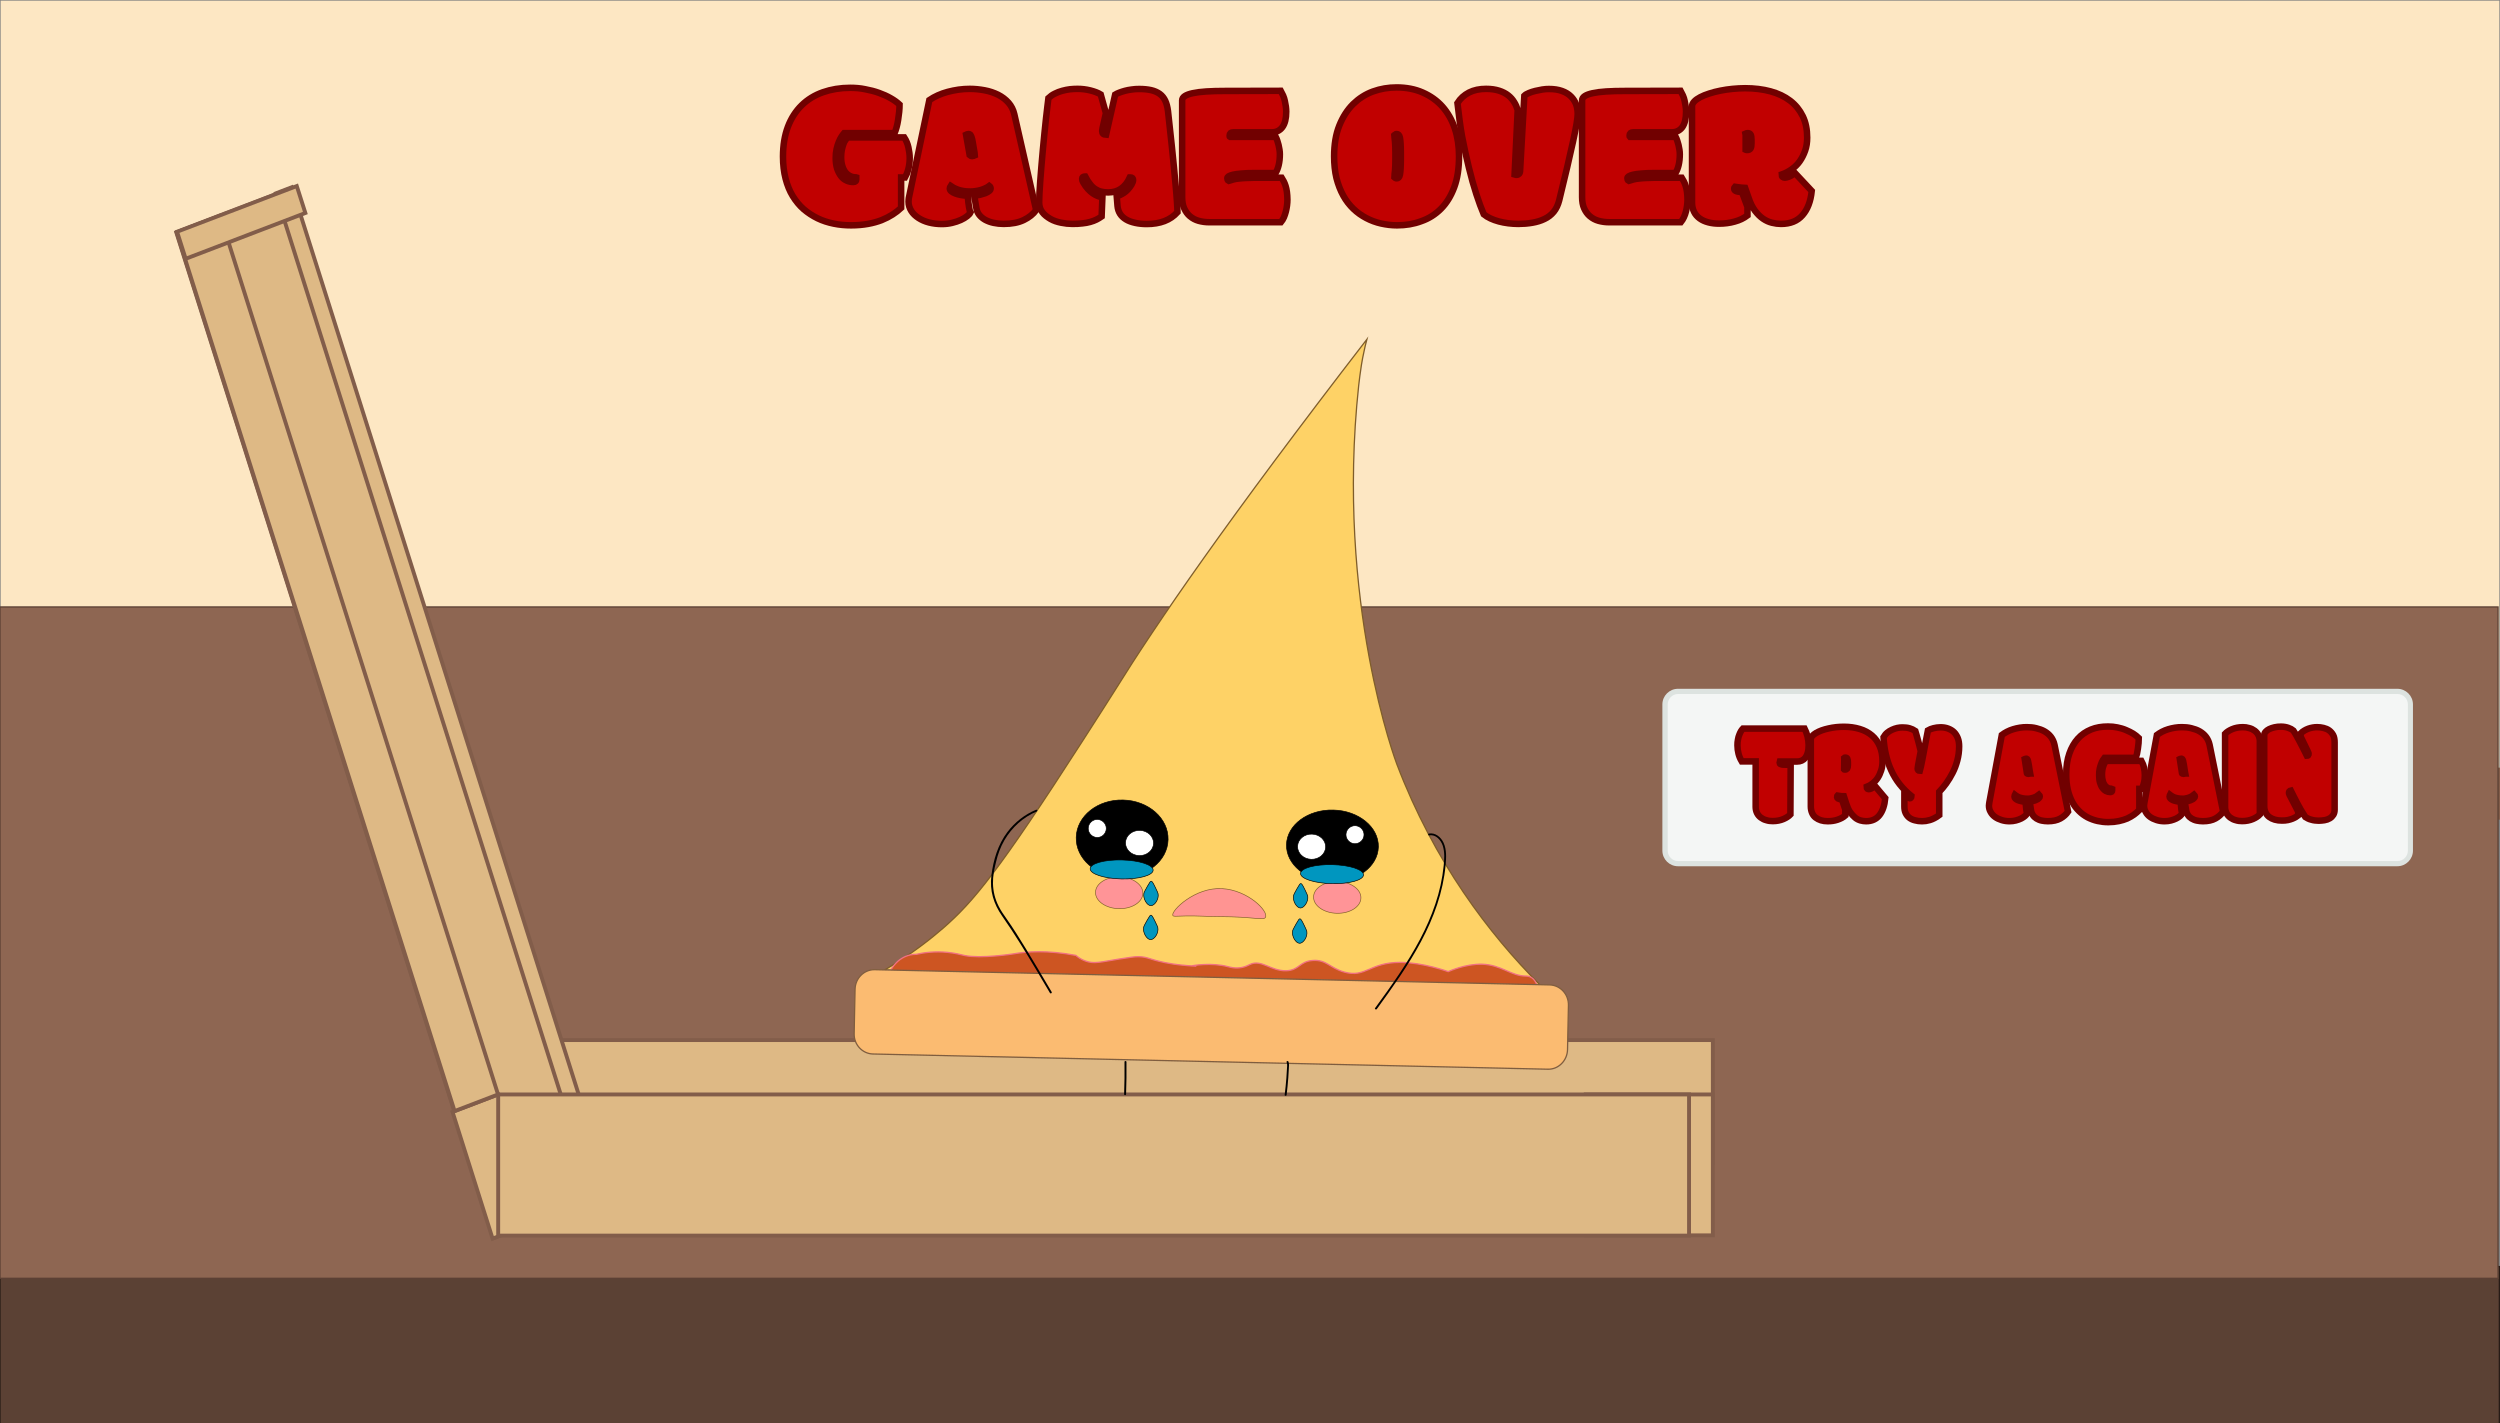 <?xml version="1.0" encoding="utf-8"?>
<!-- Generator: Adobe Illustrator 28.0.0, SVG Export Plug-In . SVG Version: 6.00 Build 0)  -->
<svg version="1.1" id="a" xmlns="http://www.w3.org/2000/svg" xmlns:xlink="http://www.w3.org/1999/xlink" x="0px" y="0px"
	 viewBox="0 0 1921.5 1093.7" style="enable-background:new 0 0 1921.5 1093.7;" xml:space="preserve">
<rect x="0" y="0" width="1921.5" height="1093.7" fill="#808080" stroke="none"/>
<style type="text/css">
	.st0{fill:#FDE7C3;}
	.st1{fill:none;}
	.st2{fill:#5B4134;stroke:#271B16;stroke-miterlimit:10;}
	.st3{stroke:#5B4034;stroke-miterlimit:10;}
	.st4{fill:#F5F5F5;stroke:#5B4034;stroke-miterlimit:10;}
	.st5{fill:#FFFFFF;stroke:#5B4034;stroke-miterlimit:10;}
	.st6{fill:#FFFEFD;stroke:#5B4034;stroke-miterlimit:10;}
	.st7{fill:#9B6F59;stroke:#825D4A;stroke-width:4;stroke-miterlimit:10;}
	.st8{fill:#8E6652;stroke:#5B4034;stroke-miterlimit:10;}
	.st9{fill:#DEB985;stroke:#825D4A;stroke-width:3;stroke-miterlimit:10;}
	.st10{fill:#FED266;stroke:#7F5D2A;stroke-miterlimit:10;}
	.st11{fill:#CD5522;stroke:#F17083;stroke-miterlimit:10;}
	.st12{fill:#FBBB71;stroke:#7F5D3F;stroke-miterlimit:10;}
	.st13{fill:#FF9497;stroke:#7F5D2A;stroke-width:0.5;stroke-miterlimit:10;}
	.st14{stroke:#000000;stroke-width:0.5;stroke-miterlimit:10;}
	.st15{fill:#FF9492;stroke:#7F5D2A;stroke-width:0.5;stroke-miterlimit:10;}
	.st16{fill:#FFFFFF;stroke:#000000;stroke-width:0.5;stroke-miterlimit:10;}
	.st17{fill:#0096BF;stroke:#000000;stroke-width:0.5;stroke-miterlimit:10;}
	.st18{fill:#C10000;stroke:#710000;stroke-width:5;stroke-miterlimit:10;}
	.st19{fill:#F4F6F5;}
	.st20{fill:#DDE3E0;}
</style>
<rect id="b" x="0.5" y="0.5" class="st0" width="1920.5" height="605"/>
<rect id="c" x="0.5" y="605.5" class="st1" width="1919" height="481"/>
<rect id="d" x="0" y="973.5" class="st2" width="1921" height="120.7"/>
<rect x="0.5" y="611.5" class="st3" width="109" height="47"/>
<rect x="109.5" y="614.5" class="st4" width="109" height="47"/>
<rect x="218.5" y="611.5" class="st3" width="109" height="47"/>
<rect x="327.5" y="611.5" class="st5" width="109" height="47"/>
<rect x="0.5" y="658.5" class="st5" width="109" height="61"/>
<rect x="436.5" y="614.5" class="st3" width="109" height="47"/>
<rect x="545.5" y="611.5" class="st5" width="109" height="47"/>
<rect x="654.5" y="611.5" class="st3" width="109" height="47"/>
<rect x="763.5" y="614.5" class="st5" width="109" height="47"/>
<rect x="872.5" y="611.5" class="st3" width="109" height="47"/>
<rect x="981.5" y="620.5" class="st5" width="109" height="47"/>
<rect x="1090.5" y="611.5" class="st3" width="109" height="47"/>
<rect x="1199.5" y="612.5" class="st5" width="109" height="47"/>
<rect x="1308.5" y="612.5" class="st3" width="109" height="47"/>
<rect x="1417.5" y="612.5" class="st5" width="109" height="47"/>
<rect x="1526.5" y="620.5" class="st3" width="109" height="47"/>
<rect x="1635.5" y="612.5" class="st5" width="109" height="47"/>
<rect x="1744.5" y="612.5" class="st3" width="109" height="47"/>
<rect x="1853.5" y="612.5" class="st6" width="66" height="47"/>
<rect x="109.5" y="658.5" class="st3" width="109" height="61"/>
<rect x="218.5" y="658.5" class="st5" width="109" height="61"/>
<rect x="0.5" y="710.5" class="st3" width="109" height="61"/>
<rect x="327.5" y="658.5" class="st3" width="109" height="61"/>
<rect x="436.5" y="658.5" class="st5" width="109" height="61"/>
<rect x="545.5" y="658.5" class="st3" width="109" height="61"/>
<rect x="654.5" y="658.5" class="st5" width="109" height="61"/>
<rect x="763.5" y="658.5" class="st3" width="109" height="61"/>
<rect x="872.5" y="658.5" class="st5" width="109" height="61"/>
<rect x="981.5" y="658.5" class="st3" width="109" height="61"/>
<rect x="1090.5" y="658.5" class="st5" width="109" height="61"/>
<rect x="1199.5" y="658.5" class="st3" width="109" height="61"/>
<rect x="1308.5" y="658.5" class="st5" width="109" height="61"/>
<rect x="1417.5" y="658.5" class="st3" width="109" height="61"/>
<rect x="1526.5" y="658.5" class="st5" width="109" height="61"/>
<rect x="1635.5" y="658.5" class="st3" width="109" height="61"/>
<rect x="1744.5" y="658.5" class="st5" width="109" height="61"/>
<rect x="1853.5" y="658.5" class="st3" width="66" height="61"/>
<rect x="1853.5" y="710.5" class="st5" width="66" height="61"/>
<rect x="109.5" y="710.5" class="st5" width="109" height="61"/>
<rect x="218.5" y="710.5" class="st3" width="109" height="61"/>
<rect x="327.5" y="710.5" class="st5" width="109" height="61"/>
<rect x="436.5" y="710.5" class="st3" width="109" height="61"/>
<rect x="545.5" y="710.5" class="st5" width="109" height="61"/>
<rect x="654.5" y="710.5" class="st3" width="109" height="61"/>
<rect id="e" x="1" y="592" class="st7" width="1919" height="36"/>
<rect x="763.5" y="710.5" class="st5" width="109" height="61"/>
<rect x="872.5" y="710.5" class="st3" width="109" height="61"/>
<rect x="981.5" y="710.5" class="st5" width="109" height="61"/>
<rect x="1090.5" y="710.5" class="st3" width="109" height="61"/>
<rect x="1199.5" y="710.5" class="st5" width="109" height="61"/>
<rect x="1308.5" y="710.5" class="st3" width="109" height="61"/>
<rect x="1417.5" y="710.5" class="st5" width="109" height="61"/>
<rect x="1526.5" y="710.5" class="st3" width="109" height="61"/>
<rect x="1635.5" y="710.5" class="st5" width="109" height="61"/>
<rect x="1744.5" y="710.5" class="st3" width="109" height="61"/>
<rect id="f" x="0" y="466.5" class="st8" width="1920" height="516"/>
<g id="g">
	<rect x="382.9" y="799.4" class="st9" width="933.6" height="94.6"/>
	<polygon class="st9" points="379.9,951.4 135.5,178.6 214.9,148.2 459.3,921.1 	"/>
	<polygon class="st9" points="378.6,952 347.8,854.6 382.8,841.2 413.6,938.6 	"/>
	<polygon class="st9" points="456.5,921.9 212,148.6 224.3,143.9 468.8,917.2 	"/>
	<rect x="1218.8" y="841.2" class="st9" width="97.7" height="108.3"/>
	<rect x="382.9" y="841.2" class="st9" width="915.3" height="108.5"/>
	<polygon class="st9" points="349.4,854 135.8,178.6 169.2,165.8 382.8,841.2 	"/>
	<polygon class="st9" points="234.7,163.7 142.7,198.9 136.1,178.1 228.1,143 	"/>
</g>
<g id="h">
	<g id="i">
		<path class="st10" d="M1183.5,756.9c-167.9-3.8-335.8-7.5-503.7-11.3c21.1-12.3,36.2-24.5,45.3-32.4c23-20.1,42.2-43,107.1-143.9
			c12.7-19.8,19.1-29.7,25-39.1c31-50,86.5-131,193.4-269.4c-0.9,3.4-1.6,6.2-2,8.3c-1.9,8.4-2.8,15.1-3.4,19.7c0,0-0.5,3.8-0.9,7.4
			c-18,166.9,29.3,291.1,29.3,291.1C1102.3,662.7,1144.9,718.3,1183.5,756.9L1183.5,756.9z"/>
		<path class="st11" d="M1160.4,794c-154.3-3.5-308.6-6.9-462.8-10.4c-2.5-1.6-5.9-4.2-9.1-8.6c-4.8-6.5-6.5-13.3-7.1-16.9l0,0
			c0.3-13.8,10.6-24.8,22.8-24.6c5.7-1.3,14.1-2.5,24.2-1.5c5.9,0.6,9.5,1.6,13,2.4c12.3,2.6,37.2-1.2,37.2-1.2
			c10.6-1.9,26.5-3,48.3,1.1c1.5,1.3,4,3.1,7.3,4.3c6.7,2.5,11.5,0.8,26.1-1.5c8-1.2,12-1.9,14.9-1.8c7.7,0.3,6.9,1.8,20.4,4.6
			c8.1,1.7,17.3,2.3,20.4,2.5c0.7,0,3.5,0.2,3.5,0.2c0,0-3.5-0.2-3.5-0.2c0-0.2,15.1-2.8,27.9,0.6c1.6,0.4,5.6,1.6,10.6,0.6
			c3.1-0.6,5-1.8,6.2-2.3c8.9-4.2,16,5.1,27.8,4.8c10.1-0.2,10.1-7.2,20.6-7.9c10.4-0.7,13,5.8,24,8.9c16.5,4.7,19.6-7.4,42.9-7.4
			c17.8,0,37.1,7.1,37.1,7.1s13.2-6.1,26.2-5.7c14.6,0.5,22.1,9,33.3,9.1c0.8,0,2.7,0,4.6,1.2c4.1,2.6,5.1,9.1,5.7,12.1
			c0.3,1.8,0.5,3.8,0.5,5.8l0,0C1183,783.2,1172.7,794.2,1160.4,794L1160.4,794z"/>
		<path class="st12" d="M1189.8,821.8l-518.9-11.7c-8.1-0.2-14.6-7.2-14.4-15.6l0.7-34.2c0.2-8.4,6.9-15.1,15-15l518.9,11.7
			c8.1,0.2,14.6,7.2,14.4,15.6l-0.7,34.2C1204.6,815.2,1197.8,822,1189.8,821.8L1189.8,821.8z"/>
	</g>
	<path d="M864.3,816.2c0.1,8.3,0,16.6-0.3,24.8c0,1,1.5,1,1.5,0c0.3-8.3,0.4-16.6,0.3-24.8C865.8,815.3,864.3,815.2,864.3,816.2
		L864.3,816.2z"/>
	<path d="M988.9,816.4c0.7,1.7,0.3,4.1,0.2,5.9c-0.1,2.1-0.2,4.2-0.4,6.3c-0.3,4.3-0.8,8.6-1.3,12.9c-0.1,1,1.4,1,1.5,0
		c0.5-4.5,1-8.9,1.3-13.4c0.2-2.3,0.3-4.5,0.4-6.8c0.1-1.7,0.4-3.7-0.3-5.3C990,815.1,988.5,815.5,988.9,816.4L988.9,816.4
		L988.9,816.4z"/>
	
		<ellipse transform="matrix(2.373274e-02 -1 1 2.373274e-02 313.315 1700.979)" class="st13" cx="1027.6" cy="690.1" rx="12.2" ry="18.2"/>
	
		<ellipse transform="matrix(2.373426e-02 -1 1 2.373426e-02 153.295 1529.91)" class="st13" cx="860" cy="686.5" rx="12.2" ry="18.2"/>
	
		<ellipse transform="matrix(2.635146e-02 -1 1 2.635146e-02 194.961 1489.688)" class="st14" cx="862.2" cy="644.8" rx="29.6" ry="35.3"/>
	
		<ellipse transform="matrix(2.495672e-02 -1 1 2.495672e-02 348.048 1657.751)" class="st14" cx="1023.9" cy="650.5" rx="27.5" ry="35.3"/>
	<path class="st15" d="M901.4,703.5c-1.2-3.6,17-21.7,37.9-20.5c19.9,1.1,36,17.5,33.3,22.1c-1.5,2.6-8.2-0.5-35.6-0.6
		c-8.5,0-17.1-0.7-25.6-0.5C903.8,704.2,901.7,704.6,901.4,703.5L901.4,703.5z"/>
	
		<ellipse transform="matrix(2.931734e-02 -1 1 2.931734e-02 201.866 1504.518)" class="st16" cx="875.6" cy="648.3" rx="9.7" ry="10.8"/>
	<path class="st16" d="M843.2,643.7c-3.8-0.1-6.9-3.3-6.8-7.1s3.3-6.9,7.1-6.8s6.9,3.3,6.8,7.1S847.1,643.8,843.2,643.7"/>
	
		<ellipse transform="matrix(2.931734e-02 -1 1 2.931734e-02 327.353 1639.585)" class="st16" cx="1007.9" cy="651.2" rx="9.7" ry="10.8"/>
	<path class="st16" d="M1041.3,648.5c-3.8-0.1-6.9-3.3-6.8-7.1s3.3-6.9,7.1-6.8c3.8,0.1,6.9,3.3,6.8,7.1S1045.2,648.5,1041.3,648.5"
		/>
	
		<ellipse transform="matrix(2.268739e-02 -1 1 2.268739e-02 328.478 1680.219)" class="st17" cx="1023.6" cy="672.1" rx="7.3" ry="24.2"/>
	<path d="M1098.6,642.1c5-1,8.9,3.7,10.3,7.9c1.6,5,1.2,10.4,0.7,15.5c-1,10-3.2,19.8-6.4,29.3c-6.3,18.9-16.2,36.3-27.2,52.9
		c-6.1,9.2-12.6,18.2-19.1,27.1c-0.6,0.8,0.7,1.5,1.3,0.8c12.2-16.8,24.3-33.7,34.1-52.1c9.7-18.2,16.9-37.9,18.8-58.6
		c0.5-5.7,0.9-11.8-1.6-17.2c-2-4.3-6.4-8-11.4-7C1097.3,640.9,1097.7,642.3,1098.6,642.1L1098.6,642.1L1098.6,642.1z"/>
	<path d="M796.3,622.4c-8.7,3.6-16.3,9.6-22,17.1c-7.3,9.7-10.8,21.4-12.3,33.3s1.8,22,8.2,31.2c4.9,7,9.6,14.2,14.1,21.4
		c7.8,12.5,15.2,25.1,22.7,37.8c0.5,0.8,1.8,0.1,1.3-0.8c-6.6-11.2-13.2-22.4-20-33.5c-4.7-7.7-9.5-15.4-14.7-22.8
		c-2.2-3.1-4.3-6.1-6-9.5c-2.8-5.5-4.3-11.5-4.4-17.7c-0.1-5.5,1-11,2.3-16.2c1.4-6,3.5-11.8,6.6-17.1c5.7-9.7,14.3-17.5,24.7-21.9
		C797.6,623.4,797.2,622,796.3,622.4L796.3,622.4L796.3,622.4z"/>
	
		<ellipse transform="matrix(2.268739e-02 -1 1 2.268739e-02 174.052 1514.98)" class="st17" cx="861.9" cy="668.5" rx="7.3" ry="24.2"/>
	<path class="st17" d="M884.5,696.1c-2.9-0.1-6.1-5.4-5.3-9.5c0.2-0.9,1-2.4,2.7-5.4c1.9-3.3,2.3-3.9,2.9-3.9c0.5,0,1.1,0.4,3.2,4.8
		c1.3,2.8,2,4.1,2.1,4.8C890.9,691,887.5,696.2,884.5,696.1L884.5,696.1z"/>
	<path class="st17" d="M884.3,722.2c-2.9-0.1-6.1-5.4-5.3-9.5c0.2-0.9,1-2.4,2.7-5.4c1.9-3.3,2.3-3.9,2.9-3.9c0.5,0,1.1,0.4,3.2,4.8
		c1.3,2.8,2,4.1,2.1,4.8C890.7,717.1,887.3,722.3,884.3,722.2L884.3,722.2z"/>
	<path class="st17" d="M999.5,697.9c-2.9-0.1-6.1-5.4-5.3-9.5c0.2-0.9,1-2.4,2.7-5.4c1.9-3.3,2.3-3.9,2.9-3.9c0.5,0,1.1,0.4,3.2,4.8
		c1.3,2.8,2,4.1,2.1,4.8C1005.8,692.8,1002.4,697.9,999.5,697.9L999.5,697.9z"/>
	<path class="st17" d="M998.8,725c-2.9-0.1-6.1-5.4-5.3-9.5c0.2-0.9,1-2.4,2.7-5.4c1.9-3.3,2.3-3.9,2.9-3.9c0.5,0,1.1,0.4,3.2,4.8
		c1.3,2.8,2,4.1,2.1,4.8C1005.2,719.9,1001.8,725.1,998.8,725L998.8,725z"/>
</g>
<path class="st18" d="M657.8,136.3c-1.6,0-3-0.3-4.4-1c-1.3-0.6-2.5-1.6-3.6-2.9c-1-1.3-1.8-2.9-2.4-4.9c-0.6-1.9-0.9-4.2-0.9-6.8
	c0-2,0.2-3.8,0.5-5.4c0.3-1.6,0.8-3.1,1.2-4.4s1-2.4,1.6-3.2c0.6-0.9,1.1-1.6,1.5-2.1h43.7c1.5,2.3,2.6,4.9,3.2,7.7
	c0.6,2.8,1,5.5,1,8.2c0,3.1-0.4,6-1.1,8.6c-0.7,2.6-1.6,4.7-2.5,6.3h-3v23.4c-1.9,1.8-4.1,3.5-6.6,5.1c-2.5,1.6-5.2,3-8.4,4.3
	c-3.1,1.2-6.6,2.2-10.5,2.9s-8.2,1.1-12.9,1.1s-9-0.4-13.4-1.3s-8.5-2.2-12.4-4.1s-7.4-4.2-10.7-7c-3.2-2.8-6-6.2-8.4-10.1
	c-2.4-3.9-4.2-8.4-5.5-13.4s-2-10.7-2-16.9c0-8.8,1.3-16.4,3.8-23c2.5-6.6,6.1-12.1,10.6-16.5s10-7.8,16.3-10
	c6.3-2.2,13.3-3.4,20.9-3.4c4,0,7.9,0.3,11.6,1.1c3.8,0.7,7.3,1.6,10.6,2.8s6.3,2.5,9,4.1c2.7,1.5,5,3.2,6.8,4.9
	c0,1.7-0.1,3.6-0.3,5.6c-0.2,2-0.5,4.1-0.8,6.1c-0.3,2-0.7,3.9-1.2,5.7c-0.5,1.8-1,3.3-1.5,4.5h-38.8c-0.6,0.7-1.3,1.6-2,2.7
	s-1.5,2.5-2.1,4.1c-0.7,1.6-1.2,3.4-1.7,5.5c-0.5,2.1-0.7,4.3-0.7,6.8c0,3.2,0.4,5.9,1.1,8.2c0.8,2.3,1.8,4.2,3,5.8s2.7,2.7,4.3,3.4
	c1.7,0.8,3.3,1.1,5.1,1.1c0.9,0,1.5-0.2,1.8-0.5s0.5-0.7,0.5-1.2v-1.8L657.8,136.3L657.8,136.3z"/>
<path class="st18" d="M714.3,76.9c1.9-1.3,4.1-2.5,6.5-3.6c2.4-1.1,5-2,7.6-2.7c2.7-0.7,5.5-1.3,8.3-1.7c2.9-0.4,5.8-0.6,8.7-0.6
	c3.8,0,7.6,0.4,11.4,1.1c3.8,0.7,7.2,1.9,10.3,3.4c3.1,1.6,5.8,3.6,8,6.1c2.2,2.5,3.7,5.4,4.5,8.9l16.8,73.7
	c-2.3,3.1-5.4,5.6-9.5,7.6s-9.2,3-15.5,3c-2.8,0-5.3-0.3-7.7-0.8s-4.5-1.3-6.4-2.3c-1.8-1-3.4-2.3-4.6-3.8c-1.2-1.5-2-3.4-2.3-5.4
	l-1.6-9.5c1.5-0.1,3-0.2,4.5-0.6s2.8-0.8,4-1.2s2.2-1.1,3-1.7s1.1-1.2,1.1-1.9c0-0.8-0.3-1.5-1-2c-0.9,0.7-1.9,1.3-3.1,1.8
	c-1.2,0.6-2.4,1-3.7,1.4s-2.6,0.6-3.9,0.8c-1.3,0.2-2.5,0.3-3.7,0.3c-2.1,0-4-0.1-5.6-0.4s-3.1-0.6-4.3-1.1s-2.3-0.9-3.2-1.4
	c-0.9-0.5-1.6-1-2.2-1.4c-0.2,0.3-0.4,0.6-0.5,0.9s-0.2,0.7-0.2,1.1c0,0.8,0.4,1.5,1.1,2.1s1.8,1.2,3.1,1.7c1.3,0.5,2.7,0.9,4.4,1.2
	c1.7,0.3,3.4,0.5,5.2,0.6c0.3,3.6,0.6,6.6,1,8.7c0.4,2.2,0.7,3.5,1.1,4.1c-0.4,0.9-1.3,1.8-2.6,2.9c-1.3,1-2.9,2-4.9,2.9
	c-1.9,0.9-4.2,1.6-6.6,2.2s-5.1,0.9-7.9,0.9c-3.5,0-6.8-0.4-9.9-1.2c-3.1-0.8-5.8-2-8.1-3.5c-2.3-1.5-4.2-3.3-5.5-5.4
	s-2.1-4.5-2.1-7.1c0-0.6,0-1.2,0.1-1.8c0-0.6,0.2-1.2,0.3-1.8L714.3,76.9L714.3,76.9z M749,117.1c-0.5-3.1-1-5.6-1.3-7.5
	c-0.3-1.9-0.6-3.3-1-4.3s-0.7-1.6-1-1.9c-0.4-0.3-0.8-0.4-1.4-0.4c-0.3,0-0.7,0.1-1,0.2c-0.3,0.1-0.6,0.2-0.8,0.3l2.8,15.8
	c0.2,0.2,0.5,0.4,0.8,0.5s0.7,0.2,1,0.2c0.4,0,0.9-0.1,1.2-0.2c0.4-0.1,0.7-0.2,0.9-0.3L749,117.1L749,117.1z"/>
<path class="st18" d="M858.3,150.8c1.7-0.4,3.6-1.3,5.6-2.6c2-1.3,4-3.4,5.8-6.3c0.8-1.4,1.2-2.5,1.2-3.5c0-1.4-0.6-2-1.9-2
	c-0.1,0-0.2,0-0.3,0c-0.1,0-0.2,0-0.3,0c-3.5,7.7-9.1,11.5-16.7,11.5c-1.9,0-3.7-0.2-5.3-0.6c-1.7-0.4-3.2-1.1-4.6-2s-2.8-2.2-4-3.8
	c-1.3-1.6-2.5-3.5-3.7-5.8h-0.4c-0.5,0-1,0.1-1.4,0.4s-0.6,0.7-0.6,1.4c0,0.9,0.3,1.8,0.9,2.8c1.1,1.9,2.2,3.5,3.5,4.9
	s2.5,2.5,3.8,3.4c1.3,0.9,2.6,1.6,3.9,2.1c1.3,0.5,2.4,0.8,3.5,0.9l-0.6,14.8c-1.3,0.9-2.6,1.7-4,2.4s-3,1.3-4.8,1.8s-3.8,0.9-6,1.1
	c-2.2,0.3-4.8,0.4-7.7,0.4s-5.6-0.3-8.6-0.9c-3-0.6-5.8-1.5-8.2-2.9s-4.6-3-6.2-5.1c-1.7-2.1-2.5-4.7-2.5-7.7c0-1.6,0.1-3.8,0.2-6.6
	c0.2-2.8,0.4-5.9,0.6-9.5c0.3-3.5,0.6-7.4,0.9-11.5c0.3-4.1,0.7-8.3,1.1-12.5c0.4-4.2,0.8-8.3,1.2-12.5s0.8-7.9,1.2-11.5
	s0.8-6.7,1.1-9.5s0.6-4.9,0.8-6.5c1.4-1.3,3-2.5,4.9-3.4c1.8-0.9,3.7-1.7,5.7-2.2c2-0.6,4-0.9,6-1.2c2-0.2,4-0.3,5.8-0.3
	c3.3,0,6.6,0.4,9.8,1.2c3.2,0.8,5.9,1.8,8,3.1l4,14.4l-2.6,11.5c-0.1,0.4-0.2,0.8-0.2,1.2c0,0.4-0.1,0.7-0.1,1.1c0,1.8,1,2.7,3,2.8
	l7-30.9c0.8-0.5,1.9-1,3.2-1.5c1.3-0.5,2.8-1,4.3-1.4c1.6-0.4,3.3-0.8,5.2-1c1.9-0.3,3.8-0.4,5.8-0.4c3.5,0,6.5,0.3,9.2,0.9
	c2.6,0.6,4.8,1.6,6.6,2.9s3.2,3.1,4.2,5.2c1,2.1,1.7,4.8,2.1,7.9c0.3,3.3,0.8,7.2,1.3,11.9c0.5,4.6,1,9.6,1.6,14.7
	c0.5,5.2,1.1,10.4,1.6,15.8c0.5,5.3,1,10.3,1.4,15c0.4,4.7,0.8,8.8,1,12.4s0.4,6.2,0.4,8c-5.5,6.1-13.3,9.1-23.6,9.1
	c-3.2,0-6.2-0.3-8.9-0.9s-5-1.4-7-2.6s-3.5-2.6-4.6-4.3s-1.8-3.8-2-6.1L858.3,150.8L858.3,150.8z"/>
<path class="st18" d="M984.4,69.8c0.6,1.1,1.2,2.3,1.8,3.6s1,2.7,1.3,4.1c0.3,1.4,0.6,2.9,0.8,4.3s0.3,2.8,0.3,4c0,5.4-1,9.3-3,12
	c-2,2.6-4.7,3.9-8.1,3.9h-29.7c-1.8,0-2.7,0.8-2.7,2.3v0.6c0,0.3,0,0.5,0.2,0.6h35.2c0.4,0.8,0.9,1.7,1.2,2.8c0.4,1.1,0.7,2.2,1,3.4
	s0.5,2.4,0.7,3.6c0.2,1.2,0.3,2.4,0.3,3.5c0,3.1-0.3,5.9-0.9,8.4c-0.6,2.5-1.4,4.5-2.4,6.1h-16c-4.2,0-7.6,0.1-10.3,0.4
	c-2.7,0.2-4.9,0.5-6.5,0.9c-1.6,0.4-2.7,0.8-3.3,1.2s-1,0.9-1,1.4c0,0.4,0.1,0.8,0.2,1.2c0.1,0.4,0.4,0.7,0.8,0.9
	c1.2-0.4,2.5-0.8,3.8-1.1s2.7-0.6,4.3-0.7c1.6-0.2,3.3-0.3,5.3-0.4c1.9-0.1,4.2-0.2,6.7-0.2h20.7c0.5,0.8,1.1,1.8,1.6,2.8
	s1,2.2,1.4,3.5s0.8,2.9,1,4.6s0.4,3.7,0.4,5.9c0,1.4-0.1,2.9-0.3,4.5c-0.2,1.6-0.5,3.2-0.9,4.7s-0.9,3.1-1.5,4.5s-1.4,2.6-2.3,3.7
	h-55.2c-2.9,0-5.6-0.4-8.1-1.1s-4.7-1.9-6.6-3.5c-1.9-1.6-3.3-3.6-4.4-6c-1.1-2.4-1.6-5.3-1.6-8.7V77.1c0-2.5,2.7-4.3,8.2-5.5
	c5.5-1.2,13.8-1.7,25-1.7L984.4,69.8L984.4,69.8z"/>
<path class="st18" d="M1073.7,173.2c-4.1,0-8.2-0.5-12.2-1.4c-4-0.9-7.8-2.3-11.4-4.2c-3.6-1.9-6.9-4.2-9.9-7.1
	c-3-2.9-5.6-6.2-7.8-10.2s-3.9-8.4-5.2-13.4c-1.2-5-1.8-10.6-1.8-16.7c0-9.1,1.3-17,4-23.7s6.2-12.1,10.6-16.5
	c4.4-4.3,9.5-7.6,15.3-9.7s11.8-3.1,18.1-3.1c7.5,0,14.2,1.3,20.1,3.9c5.9,2.6,11,6.2,15.1,10.8s7.3,10.2,9.5,16.7
	s3.3,13.7,3.3,21.5c0,9.3-1.2,17.2-3.7,23.9s-5.9,12.2-10.2,16.5s-9.3,7.5-15.1,9.5C1086.6,172.2,1080.4,173.2,1073.7,173.2
	L1073.7,173.2z M1076.7,116.7c0-2.5-0.1-4.7-0.2-6.4s-0.3-3.3-0.5-4.5c-0.2-1.1-0.6-1.8-1-2.2c-0.4-0.4-0.9-0.6-1.4-0.6
	s-1,0.1-1.2,0.3s-0.5,0.3-0.7,0.5c0.1,0.9,0.1,1.8,0.2,2.6c0.1,0.8,0.2,1.7,0.3,2.7c0.1,1,0.1,2.2,0.2,3.5c0.1,1.3,0.1,3,0.1,4.9
	v5.1c0,1.9,0,3.6-0.1,4.9c-0.1,1.3-0.1,2.5-0.2,3.5c-0.1,1-0.2,1.9-0.3,2.7c-0.1,0.8-0.2,1.7-0.2,2.6c0.2,0.2,0.4,0.3,0.7,0.5
	c0.3,0.2,0.7,0.3,1.2,0.3s1-0.2,1.4-0.6c0.4-0.4,0.8-1.1,1-2.2c0.2-1.2,0.4-2.7,0.5-4.5s0.2-3.9,0.2-6.4V116.7L1076.7,116.7z"/>
<path class="st18" d="M1120.2,79.2c2.2-3.5,5.2-6.2,8.9-8.1s8.1-2.8,13.1-2.8c3.9,0,7.2,0.5,10,1.4c2.8,0.9,5.1,2.1,7,3.6
	s3.4,3.2,4.6,5.2c1.2,1.9,2.1,4,2.7,6.1l-2.4,49.6c0.6,0.2,1.1,0.2,1.6,0.2c0.8,0,1.4-0.3,1.9-0.8s0.8-1.6,0.8-3.1l3.2-56.9
	c0.8-0.8,2-1.5,3.5-2.1s3.1-1.2,4.9-1.6c1.8-0.4,3.6-0.8,5.4-1.1c1.8-0.3,3.6-0.4,5.1-0.4c3.9,0,7.2,0.5,10,1.5
	c2.8,1,5.1,2.4,6.9,4.2c1.8,1.8,3.1,3.8,4,6.1c0.8,2.3,1.2,4.8,1.2,7.5c0,3.2-1.2,10.2-3.6,21.2s-5.9,26-10.6,45.1
	c-0.9,3.5-2.3,6.5-4.2,8.8c-1.9,2.3-4.3,4.2-7.1,5.5c-2.8,1.4-5.9,2.3-9.3,2.9c-3.4,0.6-7.1,0.9-10.9,0.9c-2.6,0-5.2-0.2-7.7-0.5
	s-4.9-0.8-7.2-1.4c-2.3-0.6-4.4-1.4-6.4-2.3c-2-0.9-3.7-2-5.2-3.2c-1.8-4.2-3.7-9.4-5.7-15.5c-2-6.1-3.9-12.9-5.7-20.3
	c-1.8-7.4-3.6-15.3-5.2-23.8S1121.3,88.1,1120.2,79.2L1120.2,79.2z"/>
<path class="st18" d="M1291.7,69.8c0.6,1.1,1.2,2.3,1.8,3.6s1,2.7,1.3,4.1c0.3,1.4,0.6,2.9,0.8,4.3c0.2,1.4,0.3,2.8,0.3,4
	c0,5.4-1,9.3-2.9,12c-2,2.6-4.7,3.9-8.1,3.9h-29.7c-1.8,0-2.7,0.8-2.7,2.3v0.6c0,0.3,0.1,0.5,0.2,0.6h35.2c0.4,0.8,0.9,1.7,1.2,2.8
	c0.4,1.1,0.7,2.2,1,3.4c0.3,1.2,0.5,2.4,0.7,3.6c0.2,1.2,0.3,2.4,0.3,3.5c0,3.1-0.3,5.9-0.9,8.4c-0.6,2.5-1.4,4.5-2.4,6.1h-16
	c-4.2,0-7.6,0.1-10.3,0.4c-2.7,0.2-4.9,0.5-6.4,0.9c-1.6,0.4-2.7,0.8-3.3,1.2c-0.6,0.4-1,0.9-1,1.4c0,0.4,0.1,0.8,0.2,1.2
	c0.1,0.4,0.4,0.7,0.8,0.9c1.2-0.4,2.5-0.8,3.8-1.1s2.7-0.6,4.3-0.7c1.6-0.2,3.3-0.3,5.3-0.4c1.9-0.1,4.2-0.2,6.7-0.2h20.7
	c0.5,0.8,1.1,1.8,1.6,2.8c0.5,1,1,2.2,1.4,3.5c0.4,1.3,0.8,2.9,1,4.6s0.4,3.7,0.4,5.9c0,1.4-0.1,2.9-0.3,4.5
	c-0.2,1.6-0.5,3.2-0.9,4.7s-0.9,3.1-1.6,4.5s-1.4,2.6-2.3,3.7h-55.2c-2.9,0-5.6-0.4-8.1-1.1s-4.7-1.9-6.6-3.5
	c-1.9-1.6-3.3-3.6-4.4-6c-1.1-2.4-1.6-5.3-1.6-8.7V77.1c0-2.5,2.7-4.3,8.2-5.5c5.4-1.2,13.8-1.7,25-1.7L1291.7,69.8L1291.7,69.8z"/>
<path class="st18" d="M1392.5,146.8c-0.8,8-3.2,14.2-7.1,18.6c-3.9,4.5-9.4,6.7-16.5,6.7c-2.3,0-4.6-0.3-7-0.9s-4.6-1.6-6.8-3.1
	c-2.2-1.5-4.2-3.5-6.2-6.1c-1.9-2.6-3.6-5.9-4.9-9.9l-2.7-7.7c-1.9-0.1-3.5-0.2-4.6-0.4c-1.2-0.2-2.2-0.4-3.2-0.5
	c-0.2,0.2-0.3,0.4-0.4,0.6c-0.1,0.3-0.2,0.6-0.2,1.1c0,0.6,0.4,1.2,1.2,1.6s2.4,0.7,4.8,0.9l4.2,11.3v6.6c-2.8,2.1-6,3.7-9.8,4.7
	c-3.8,1.1-7.8,1.6-11.9,1.6c-3.1,0-5.8-0.3-8.4-1s-4.7-1.6-6.6-3c-1.9-1.4-3.3-3-4.3-5c-1-2-1.6-4.4-1.6-7.1V81.6
	c0-1.2,0.6-2.4,1.7-3.6c1.1-1.2,2.7-2.3,4.6-3.3s4.3-2,6.9-2.8c2.7-0.9,5.5-1.6,8.5-2.2s6.2-1.1,9.4-1.4s6.5-0.5,9.7-0.5
	c7.1,0,13.6,0.8,19.5,2.4c5.9,1.6,10.9,4,15.1,7.2c4.2,3.2,7.4,7.2,9.7,11.9c2.3,4.7,3.4,10.2,3.4,16.5c0,3.7-0.5,7-1.6,10.1
	c-1.1,3.1-2.5,5.8-4.2,8.2s-3.8,4.4-6.2,6.1c-2.4,1.7-4.9,3-7.6,3.9c0,0.9,0.2,1.6,0.7,1.9c0.5,0.4,1.1,0.6,1.8,0.6s1.7-0.3,3.1-0.8
	c1.4-0.5,2.9-1.5,4.6-2.8L1392.5,146.8L1392.5,146.8z M1341.7,115.1c0.2,0.1,0.4,0.2,0.7,0.2s0.5,0,0.6,0c1.2,0,2-0.4,2.5-1.2
	c0.5-0.8,0.7-2.1,0.7-3.8v-2.8c0-1.8-0.2-3.2-0.6-4c-0.4-0.8-1.2-1.2-2.3-1.2c-0.2,0-0.5,0-0.9,0.1s-0.6,0.1-0.8,0.2
	c0.1,0.4,0.1,0.9,0.1,1.3L1341.7,115.1L1341.7,115.1z"/>
<g>
	<g id="j">
		<path class="st19" d="M1289.7,531.4h552.9c5.5,0,10,4.5,10,10v112.4c0,5.5-4.5,10-10,10h-552.9c-5.5,0-10-4.5-10-10V541.4
			C1279.7,535.9,1284.2,531.4,1289.7,531.4z"/>
		<path class="st20" d="M1842.7,533.4c4.4,0,8,3.6,8,8v112.4c0,4.4-3.6,8-8,8h-552.9c-4.4,0-8-3.6-8-8V541.4c0-4.4,3.6-8,8-8H1842.7
			 M1842.6,529.4h-552.9c-6.6,0-12,5.4-12,12v112.4c0,6.6,5.4,12,12,12h552.9c6.6,0,12-5.4,12-12V541.4
			C1854.6,534.8,1849.2,529.4,1842.6,529.4L1842.6,529.4z"/>
	</g>
	<g>
		<path class="st18" d="M1376.1,626c-1.2,1.3-3,2.5-5.3,3.5c-2.3,1-5.1,1.6-8.3,1.6c-1.7,0-3.4-0.2-4.9-0.7c-1.6-0.4-3-1.1-4.2-2
			c-1.2-0.9-2.2-2-2.9-3.4s-1.1-3-1.1-4.8v-35h-10.7c-1.2-2-2-4-2.5-6c-0.5-2-0.8-4.1-0.8-6.3c0-1.7,0.1-3.2,0.4-4.5
			c0.2-1.4,0.6-2.6,1-3.6s0.8-2,1.3-2.8s1-1.5,1.5-2h47.4c0.8,1.6,1.6,3.5,2.2,5.8c0.6,2.3,0.9,4.7,0.9,7c0,2.2-0.2,4.1-0.7,5.7
			c-0.4,1.6-1.1,2.9-1.8,3.9c-0.8,1-1.7,1.7-2.8,2.2c-1.1,0.5-2.2,0.7-3.5,0.7h-13.4c-0.1,0.3-0.1,0.6-0.1,0.8
			c0,0.3,0.1,0.6,0.2,0.8c0.1,0.2,0.4,0.4,0.8,0.5c0.4,0.2,0.9,0.2,1.6,0.3c0.7,0,1.6,0.1,2.7,0.1h3.2L1376.1,626L1376.1,626z"/>
		<path class="st18" d="M1449,613.5c-0.5,5.5-2,9.9-4.4,13s-5.9,4.7-10.3,4.7c-1.4,0-2.9-0.2-4.3-0.6s-2.9-1.1-4.2-2.2
			s-2.6-2.5-3.8-4.2s-2.2-4.1-3.1-6.9l-1.7-5.3c-1.2,0-2.2-0.1-2.9-0.2c-0.7-0.1-1.4-0.2-2-0.3c-0.1,0.1-0.2,0.2-0.2,0.4
			c-0.1,0.2-0.1,0.4-0.1,0.8c0,0.4,0.2,0.8,0.7,1.1c0.5,0.3,1.5,0.5,3,0.6l2.6,7.8v4.6c-1.7,1.5-3.7,2.5-6.1,3.3s-4.8,1.1-7.4,1.1
			c-1.9,0-3.6-0.2-5.2-0.7s-2.9-1.2-4.1-2.1s-2.1-2.1-2.7-3.5c-0.6-1.4-1-3-1-5v-51.7c0-0.8,0.3-1.7,1.1-2.5
			c0.7-0.8,1.7-1.6,2.9-2.3c1.2-0.7,2.7-1.4,4.3-2c1.7-0.6,3.4-1.1,5.3-1.5c1.9-0.4,3.8-0.8,5.9-1s4-0.3,6-0.3
			c4.4,0,8.5,0.6,12.1,1.7c3.7,1.1,6.8,2.8,9.4,5c2.6,2.2,4.6,5,6,8.3s2.1,7.1,2.1,11.5c0,2.5-0.3,4.9-1,7c-0.7,2.1-1.5,4-2.6,5.7
			c-1.1,1.7-2.4,3.1-3.9,4.3s-3.1,2.1-4.7,2.7c0,0.7,0.2,1.1,0.5,1.4c0.3,0.2,0.7,0.4,1.1,0.4s1.1-0.2,1.9-0.5c0.8-0.4,1.8-1,2.9-2
			L1449,613.5L1449,613.5z M1417.4,591.4c0.1,0.1,0.2,0.1,0.4,0.1c0.2,0,0.3,0,0.4,0c0.7,0,1.2-0.3,1.6-0.8c0.3-0.5,0.5-1.4,0.5-2.7
			v-2c0-1.3-0.1-2.2-0.4-2.8s-0.7-0.9-1.4-0.9c-0.2,0-0.3,0-0.6,0c-0.2,0-0.4,0.1-0.5,0.2c0,0.3,0.1,0.6,0.1,0.9L1417.4,591.4
			L1417.4,591.4z"/>
		<path class="st18" d="M1469.2,611.9c-3.4-2.7-6.5-5.8-9.1-9.1c-2.6-3.3-4.8-6.9-6.5-10.7c-1.8-3.8-3.1-7.9-4.1-12.2
			c-1-4.3-1.6-8.7-1.8-13.3c0.8-1.3,1.7-2.5,2.8-3.4c1.1-0.9,2.3-1.7,3.7-2.3c1.3-0.6,2.7-1.1,4.1-1.4c1.4-0.3,2.8-0.4,4-0.4
			c2.1,0,3.9,0.2,5.5,0.7c1.6,0.5,3,1.1,4.3,2c0.2,0.7,0.5,1.7,0.9,3c0.4,1.4,0.8,2.8,1.2,4.3s0.8,3.1,1.2,4.6
			c0.4,1.5,0.7,2.8,0.9,3.7l-2,10.5c-0.1,0.4-0.1,0.8-0.2,1.4s-0.2,1-0.2,1.4c0,0.5,0.1,1,0.4,1.3c0.2,0.3,0.7,0.5,1.3,0.5
			c0.2-0.7,0.4-1.8,0.8-3.3c0.3-1.5,0.7-3.3,1.1-5.3s0.8-4.1,1.2-6.3s0.8-4.4,1.2-6.4c0.4-2.1,0.7-4,1.1-5.7s0.6-3.1,0.8-4.1
			c1.2-0.7,2.6-1.3,4.3-1.7s3.4-0.7,5.4-0.7c2.1,0,4.1,0.3,5.9,1s3.3,1.6,4.5,2.8c1.2,1.2,2.2,2.8,2.9,4.6c0.7,1.8,1,3.9,1,6.3
			c0,3.8-0.5,7.4-1.4,10.8c-0.9,3.4-2.1,6.6-3.6,9.5c-1.5,2.9-3.1,5.6-4.9,8.1c-1.8,2.5-3.6,4.6-5.4,6.5v17.9
			c-1.3,1-2.6,1.8-3.8,2.4s-2.3,1.1-3.4,1.4c-1.1,0.3-2.1,0.5-3.1,0.7c-1,0.1-2,0.2-2.9,0.2c-2,0-3.8-0.2-5.5-0.7
			c-1.7-0.4-3.1-1.1-4.3-2c-1.2-0.9-2.1-2.1-2.8-3.5c-0.7-1.4-1-3.1-1-5.1v-9.6c0.2,0.2,0.5,0.5,0.8,0.9s0.8,0.8,1.1,1.1
			s0.8,0.7,1.2,0.9c0.4,0.2,0.8,0.4,1,0.4c0.4,0,0.7-0.1,0.9-0.4C1469,612.9,1469.2,612.5,1469.2,611.9L1469.2,611.9z"/>
		<path class="st18" d="M1538.6,564.9c1.2-0.9,2.5-1.7,4-2.5s3.1-1.4,4.7-1.9s3.4-0.9,5.2-1.2c1.8-0.3,3.6-0.4,5.4-0.4
			c2.4,0,4.7,0.2,7.1,0.8s4.5,1.3,6.4,2.4s3.6,2.5,4.9,4.2s2.3,3.8,2.8,6.2l10.4,51.3c-1.4,2.1-3.4,3.9-5.9,5.3
			c-2.5,1.4-5.7,2.1-9.6,2.1c-1.7,0-3.3-0.2-4.8-0.5s-2.8-0.9-4-1.6c-1.1-0.7-2.1-1.6-2.8-2.7s-1.2-2.3-1.4-3.8l-1-6.6
			c0.9,0,1.9-0.2,2.8-0.4c0.9-0.2,1.8-0.5,2.5-0.9c0.8-0.3,1.4-0.7,1.8-1.2c0.5-0.4,0.7-0.9,0.7-1.3c0-0.6-0.2-1-0.6-1.4
			c-0.6,0.5-1.2,0.9-1.9,1.3c-0.7,0.4-1.5,0.7-2.3,1s-1.6,0.4-2.4,0.6s-1.6,0.2-2.3,0.2c-1.3,0-2.5-0.1-3.5-0.3s-1.9-0.4-2.7-0.7
			s-1.4-0.6-2-1c-0.6-0.3-1-0.7-1.4-1c-0.1,0.2-0.2,0.4-0.3,0.6c-0.1,0.2-0.1,0.5-0.1,0.8c0,0.5,0.2,1,0.7,1.5
			c0.5,0.5,1.1,0.8,1.9,1.2c0.8,0.3,1.7,0.6,2.7,0.8c1,0.2,2.1,0.4,3.2,0.4c0.2,2.5,0.4,4.6,0.6,6.1s0.4,2.5,0.7,2.8
			c-0.3,0.6-0.8,1.3-1.6,2c-0.8,0.7-1.8,1.4-3,2s-2.6,1.1-4.1,1.5s-3.2,0.6-4.9,0.6c-2.2,0-4.2-0.3-6.1-0.9c-1.9-0.6-3.6-1.4-5-2.4
			s-2.6-2.3-3.4-3.8c-0.9-1.5-1.3-3.1-1.3-4.9c0-0.4,0-0.8,0.1-1.2c0-0.4,0.1-0.8,0.2-1.3L1538.6,564.9L1538.6,564.9z M1560.1,592.9
			c-0.3-2.2-0.6-3.9-0.8-5.2c-0.2-1.3-0.4-2.3-0.6-3s-0.4-1.1-0.6-1.3c-0.2-0.2-0.5-0.3-0.8-0.3c-0.2,0-0.4,0-0.6,0.1
			c-0.2,0.1-0.3,0.1-0.5,0.2l1.7,11c0.1,0.2,0.3,0.2,0.5,0.3c0.2,0.1,0.4,0.1,0.6,0.1c0.3,0,0.5,0,0.8-0.1c0.2-0.1,0.4-0.2,0.6-0.2
			L1560.1,592.9L1560.1,592.9z"/>
		<path class="st18" d="M1622.6,606.2c-1,0-1.9-0.2-2.7-0.7c-0.8-0.5-1.6-1.1-2.2-2s-1.2-2-1.5-3.4c-0.4-1.4-0.6-2.9-0.6-4.7
			c0-1.4,0.1-2.6,0.3-3.8s0.5-2.2,0.8-3c0.3-0.9,0.6-1.6,1-2.3s0.7-1.1,1-1.5h27.2c0.9,1.6,1.6,3.4,2,5.4s0.6,3.8,0.6,5.7
			c0,2.2-0.2,4.2-0.7,6c-0.4,1.8-1,3.2-1.6,4.4h-1.9v16.3c-1.2,1.2-2.6,2.4-4.1,3.5c-1.5,1.1-3.3,2.1-5.2,3c-1.9,0.8-4.1,1.5-6.5,2
			c-2.4,0.5-5.1,0.8-8,0.8s-5.6-0.3-8.3-0.9c-2.7-0.6-5.3-1.6-7.7-2.8c-2.4-1.3-4.6-2.9-6.6-4.9c-2-2-3.8-4.3-5.2-7
			s-2.6-5.8-3.4-9.3s-1.2-7.4-1.2-11.8c0-6.1,0.8-11.4,2.4-16s3.8-8.4,6.6-11.5s6.2-5.4,10.1-7s8.2-2.3,13-2.3
			c2.5,0,4.9,0.2,7.2,0.7s4.6,1.1,6.6,2c2,0.8,3.9,1.8,5.6,2.8c1.7,1.1,3.1,2.2,4.3,3.4c0,1.2-0.1,2.5-0.2,3.9s-0.3,2.8-0.5,4.2
			c-0.2,1.4-0.4,2.7-0.7,4s-0.6,2.3-0.9,3.1h-24.1c-0.4,0.5-0.8,1.1-1.3,1.9c-0.5,0.8-0.9,1.8-1.3,2.9s-0.8,2.4-1.1,3.8
			c-0.3,1.4-0.4,3-0.4,4.8c0,2.2,0.2,4.1,0.7,5.7c0.5,1.6,1.1,3,1.9,4s1.7,1.9,2.7,2.4c1,0.5,2.1,0.8,3.2,0.8c0.6,0,0.9-0.1,1.2-0.3
			c0.2-0.2,0.3-0.5,0.3-0.8v-1.2L1622.6,606.2L1622.6,606.2z"/>
		<path class="st18" d="M1657.8,564.9c1.2-0.9,2.5-1.7,4-2.5s3.1-1.4,4.7-1.9s3.4-0.9,5.2-1.2c1.8-0.3,3.6-0.4,5.4-0.4
			c2.4,0,4.7,0.2,7.1,0.8s4.5,1.3,6.4,2.4s3.6,2.5,4.9,4.2s2.3,3.8,2.8,6.2l10.4,51.3c-1.4,2.1-3.4,3.9-5.9,5.3
			c-2.5,1.4-5.7,2.1-9.6,2.1c-1.7,0-3.3-0.2-4.8-0.5s-2.8-0.9-4-1.6c-1.1-0.7-2.1-1.6-2.8-2.7s-1.2-2.3-1.4-3.8l-1-6.6
			c0.9,0,1.9-0.2,2.8-0.4c0.9-0.2,1.8-0.5,2.5-0.9c0.8-0.3,1.4-0.7,1.8-1.2c0.5-0.4,0.7-0.9,0.7-1.3c0-0.6-0.2-1-0.6-1.4
			c-0.6,0.5-1.2,0.9-1.9,1.3c-0.7,0.4-1.5,0.7-2.3,1s-1.6,0.4-2.4,0.6s-1.6,0.2-2.3,0.2c-1.3,0-2.5-0.1-3.5-0.3s-1.9-0.4-2.7-0.7
			s-1.4-0.6-2-1c-0.6-0.3-1-0.7-1.4-1c-0.1,0.2-0.2,0.4-0.3,0.6c-0.1,0.2-0.1,0.5-0.1,0.8c0,0.5,0.2,1,0.7,1.5
			c0.5,0.5,1.1,0.8,1.9,1.2c0.8,0.3,1.7,0.6,2.7,0.8c1,0.2,2.1,0.4,3.2,0.4c0.2,2.5,0.4,4.6,0.6,6.1s0.4,2.5,0.7,2.8
			c-0.3,0.6-0.8,1.3-1.6,2c-0.8,0.7-1.8,1.4-3,2s-2.6,1.1-4.1,1.5s-3.2,0.6-4.9,0.6c-2.2,0-4.2-0.3-6.1-0.9c-1.9-0.6-3.6-1.4-5-2.4
			s-2.6-2.3-3.4-3.8c-0.9-1.5-1.3-3.1-1.3-4.9c0-0.4,0-0.8,0.1-1.2c0-0.4,0.1-0.8,0.2-1.3L1657.8,564.9L1657.8,564.9z M1679.3,592.9
			c-0.3-2.2-0.6-3.9-0.8-5.2c-0.2-1.3-0.4-2.3-0.6-3s-0.4-1.1-0.6-1.3c-0.2-0.2-0.5-0.3-0.8-0.3c-0.2,0-0.4,0-0.6,0.1
			c-0.2,0.1-0.3,0.1-0.5,0.2l1.7,11c0.1,0.2,0.3,0.2,0.5,0.3c0.2,0.1,0.4,0.1,0.6,0.1c0.3,0,0.5,0,0.8-0.1c0.2-0.1,0.4-0.2,0.6-0.2
			L1679.3,592.9L1679.3,592.9z"/>
		<path class="st18" d="M1731.6,629.5c-2.3,1-5.1,1.6-8.3,1.6c-1.7,0-3.4-0.2-4.9-0.7c-1.6-0.4-3-1.1-4.2-2c-1.2-0.9-2.2-2-2.9-3.4
			s-1.1-3-1.1-4.8v-56.2c1.2-1.3,3-2.5,5.3-3.5c2.3-1,5.1-1.6,8.3-1.6c1.7,0,3.4,0.2,4.9,0.7c1.6,0.4,3,1.1,4.2,2
			c1.2,0.9,2.2,2,2.9,3.4s1.1,3,1.1,4.8V626C1735.7,627.3,1733.9,628.5,1731.6,629.5L1731.6,629.5z"/>
		<path class="st18" d="M1768.3,563.7c0.8-0.8,1.7-1.5,2.7-2.1c1-0.6,2-1.1,3.1-1.5s2.2-0.7,3.4-0.9s2.3-0.3,3.4-0.3
			c1.7,0,3.4,0.2,5,0.6c1.6,0.4,3.1,1,4.3,1.9s2.3,2.1,3.1,3.6c0.8,1.5,1.1,3.4,1.1,5.7v51.5c0,1.6-0.3,3-1,4.1
			c-0.7,1.1-1.6,2-2.8,2.7s-2.5,1.2-3.9,1.4s-3,0.4-4.6,0.4c-1,0-2-0.1-2.9-0.2s-1.9-0.3-2.8-0.6c-0.9-0.2-1.7-0.5-2.5-0.9
			s-1.4-0.7-2-1.1c-1.3-2-2.5-3.9-3.6-5.8s-2-3.6-2.9-5.3c-0.9-1.7-1.7-3.3-2.5-4.9s-1.5-3-2.2-4.4c-0.5,0.1-0.9,0.3-1.1,0.6
			s-0.3,0.7-0.3,1.1c0,0.5,0.1,1.1,0.4,1.6c0.2,0.5,0.6,1.2,1,1.9l5.7,11v2.9c-0.5,0.4-1,0.8-1.7,1.2s-1.6,0.9-2.6,1.3
			c-1,0.4-2.2,0.8-3.6,1.1c-1.3,0.3-2.9,0.4-4.6,0.4c-2,0-3.8-0.2-5.5-0.7c-1.7-0.5-3.1-1.2-4.3-2.1c-1.2-0.9-2.2-2.1-2.8-3.5
			c-0.7-1.4-1-3-1-4.8v-54.5c0-0.9,0.3-1.8,1-2.6c0.7-0.8,1.6-1.5,2.8-2.1s2.5-1,4.1-1.4s3.2-0.5,5-0.5c2,0,3.9,0.3,5.6,0.9
			s3,1.3,3.9,2.1c0.7,1,1.4,2.2,2.2,3.6s1.6,2.9,2.5,4.6c0.9,1.7,1.8,3.5,2.8,5.4s1.9,3.8,2.9,5.8c0.3,0,0.6-0.1,0.9-0.3
			c0.3-0.2,0.4-0.6,0.4-1.2c0-0.4-0.1-0.9-0.4-1.4c-0.2-0.6-0.5-1.1-0.8-1.7l-4.9-10.1L1768.3,563.7L1768.3,563.7z"/>
	</g>
</g>
</svg>
